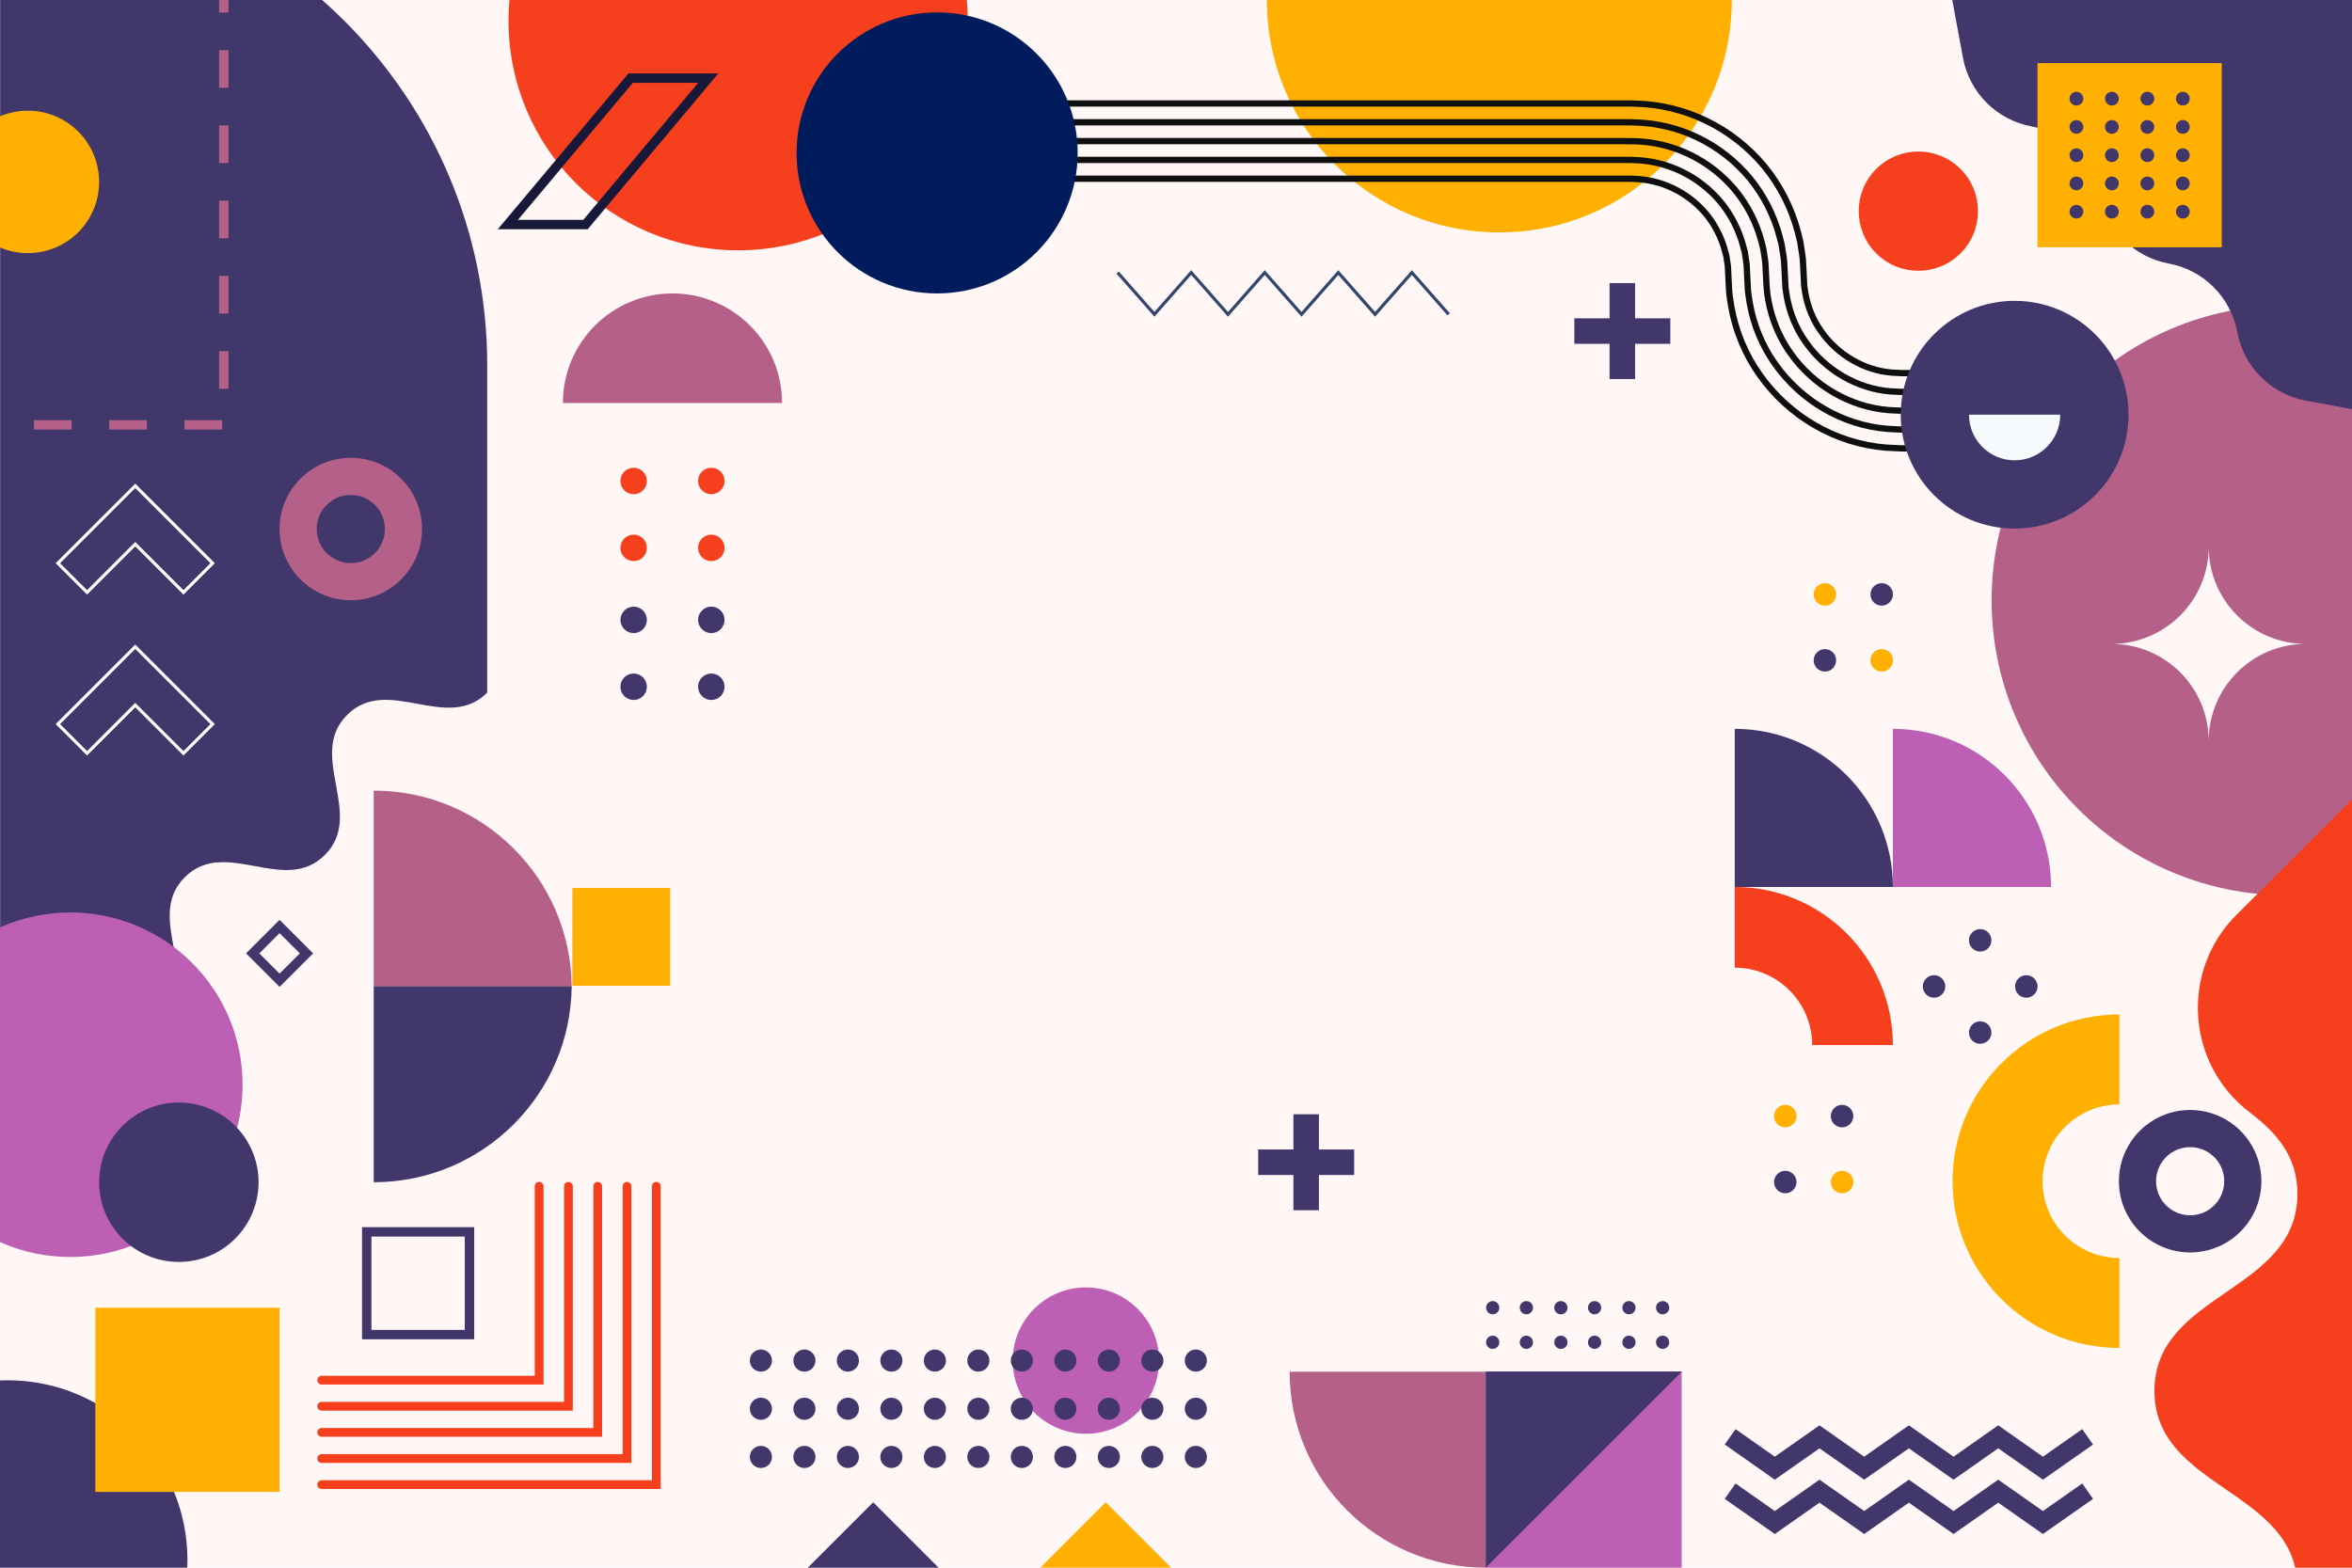 <?xml version="1.0" encoding="utf-8"?>
<!-- Generator: Adobe Illustrator 27.5.0, SVG Export Plug-In . SVG Version: 6.00 Build 0)  -->
<svg version="1.1" xmlns="http://www.w3.org/2000/svg" xmlns:xlink="http://www.w3.org/1999/xlink" x="0px" y="0px"
	 viewBox="0 0 750 500" style="enable-background:new 0 0 750 500;" xml:space="preserve">
<g id="BACKGROUND">
	<rect style="fill:#FFF6F6;" width="750" height="500"/>
</g>
<g id="OBJECTS">
	<g>
		<g>
			<defs>
				<rect id="SVGID_1_" width="750" height="500"/>
			</defs>
			<clipPath id="SVGID_00000169525205019251013510000003208838612253071012_">
				<use xlink:href="#SVGID_1_"  style="overflow:visible;"/>
			</clipPath>
			<g style="clip-path:url(#SVGID_00000169525205019251013510000003208838612253071012_);">
				<path style="fill:#BD5FB5;" d="M346.268,410.606L346.268,410.606c-12.89,0-23.339,10.449-23.339,23.339v0l0,0
					c0,12.89,10.449,23.339,23.339,23.339l0,0l0,0c12.89,0,23.339-10.449,23.339-23.339l0,0v0
					C369.606,421.055,359.157,410.606,346.268,410.606L346.268,410.606z"/>
				<path style="fill:#FFB001;" d="M552.228,0h-148.26c0,40.94,33.188,74.13,74.13,74.13S552.228,40.94,552.228,0z"/>
				<g>
					<path style="fill:none;stroke:#0F0F0F;stroke-width:2;stroke-miterlimit:10;" d="M214.48,32.995c0,0,49.941,0,124.852,0
						c37.456,0,81.154,0,127.973,0c11.705,0,23.605,0,35.651,0c3.011,0,6.032,0,9.061,0c1.515,0,3.031,0,4.55,0h2.279h1.141
						c0.397,0.003,0.945,0.034,1.411,0.053c7.759,0.167,15.577,2.027,22.653,5.459c7.083,3.42,13.428,8.377,18.49,14.451
						c5.025,6.104,8.736,13.336,10.752,21.043l0.73,2.897l0.468,2.948c0.135,0.985,0.326,1.968,0.398,2.958l0.161,2.976l0.218,4.337
						c-0.021,1.138,0.267,2.23,0.401,3.346c0.764,4.417,2.495,8.672,5.132,12.331c5.21,7.358,13.643,12.395,22.608,13.056
						l1.687,0.079l0.842,0.052l0.211,0.015h0.291h0.583h4.656c3.102,0,6.2,0,9.294,0c6.188,0,12.357,0,18.502,0
						c24.581,0,48.771,0,72.181,0c46.819,0,90.518,0,127.974,0c74.911,0,124.852,0,124.852,0"/>
					<path style="fill:none;stroke:#0F0F0F;stroke-width:2;stroke-miterlimit:10;" d="M214.48,38.995c0,0,49.941,0,124.852,0
						c37.456,0,81.154,0,127.973,0c11.705,0,23.605,0,35.651,0c3.011,0,6.032,0,9.061,0c1.515,0,3.031,0,4.55,0h2.279h1.141
						c0.389,0.003,0.853,0.034,1.276,0.051c6.923,0.15,13.874,1.808,20.175,4.862c6.307,3.045,11.965,7.462,16.479,12.874
						c4.477,5.442,7.778,11.884,9.572,18.743l0.656,2.578l0.411,2.628c0.119,0.878,0.297,1.751,0.358,2.634l0.14,2.654l0.227,4.502
						c-0.007,1.351,0.308,2.663,0.479,3.992c0.916,5.278,2.996,10.366,6.134,14.733c6.195,8.78,16.284,14.777,26.993,15.58
						l2.007,0.098c0.669,0.035,1.306,0.087,2.128,0.07h4.656c3.102,0,6.2,0,9.294,0c6.188,0,12.357,0,18.502,0
						c24.581,0,48.771,0,72.181,0c46.819,0,90.518,0,127.974,0c74.911,0,124.852,0,124.852,0"/>
					<path style="fill:none;stroke:#0F0F0F;stroke-width:2;stroke-miterlimit:10;" d="M214.48,44.995c0,0,49.941,0,124.852,0
						c37.456,0,81.154,0,127.973,0c11.705,0,23.605,0,35.651,0c6.022,0.023,12.084-0.05,18.172,0.05
						c6.086,0.133,12.171,1.587,17.698,4.265c5.531,2.67,10.501,6.547,14.468,11.298c3.93,4.781,6.82,10.431,8.393,16.443
						l0.581,2.259l0.354,2.307c0.103,0.771,0.268,1.534,0.319,2.311l0.118,2.332c0.184,3.108,0.187,6.236,0.794,9.306
						c1.068,6.14,3.496,12.061,7.135,17.137c7.181,10.202,18.927,17.159,31.377,18.102c1.554,0.06,3.103,0.201,4.657,0.191h4.656
						c3.102,0,6.2,0,9.294,0c6.188,0,12.357,0,18.502,0c24.581,0,48.771,0,72.181,0c46.819,0,90.518,0,127.974,0
						c74.911,0,124.852,0,124.852,0"/>
					<path style="fill:none;stroke:#0F0F0F;stroke-width:2;stroke-miterlimit:10;" d="M214.48,50.995c0,0,49.941,0,124.852,0
						c37.456,0,81.154,0,127.973,0c11.705,0,23.605,0,35.651,0c3.011,0,6.032,0,9.061,0c1.515,0,3.031,0,4.55,0h2.279h1.141
						c0.372,0.003,0.667,0.033,1.005,0.048c5.25,0.116,10.468,1.366,15.221,3.668c4.754,2.294,9.038,5.631,12.458,9.721
						c3.382,4.121,5.863,8.979,7.213,14.144l0.506,1.939l0.297,1.985c0.086,0.663,0.238,1.318,0.28,1.988l0.096,2.011l0.245,4.832
						c0.021,1.776,0.39,3.525,0.637,5.283c1.22,7.002,3.997,13.756,8.136,19.541c4.107,5.804,9.467,10.703,15.615,14.267
						c6.137,3.579,13.086,5.79,20.147,6.359l2.649,0.137c0.884,0.044,1.797,0.094,2.529,0.077h4.656c3.102,0,6.2,0,9.294,0
						c6.188,0,12.357,0,18.502,0c24.581,0,48.771,0,72.181,0c46.819,0,90.518,0,127.974,0c74.911,0,124.852,0,124.852,0"/>
					<path style="fill:none;stroke:#0F0F0F;stroke-width:2;stroke-miterlimit:10;" d="M214.48,56.995c0,0,49.941,0,124.852,0
						c37.456,0,81.154,0,127.973,0c11.705,0,23.605,0,35.651,0c3.011,0,6.032,0,9.061,0c1.515,0,3.031,0,4.55,0h2.279h1.141
						c0.363,0.003,0.575,0.033,0.87,0.047c4.414,0.099,8.765,1.146,12.744,3.07c3.979,1.919,7.574,4.716,10.447,8.144
						c2.834,3.46,4.904,7.526,6.033,11.845l0.432,1.62l0.24,1.664c0.071,0.556,0.21,1.103,0.241,1.664l0.075,1.689l0.253,4.998
						c0.036,1.989,0.43,3.956,0.716,5.929c1.372,7.863,4.497,15.45,9.136,21.943c4.607,6.515,10.618,12.01,17.521,16.01
						c6.889,4.016,14.703,6.498,22.625,7.141l2.971,0.156l1.484,0.065l0.371,0.015h0.291h0.583h4.656c3.102,0,6.2,0,9.294,0
						c6.188,0,12.357,0,18.502,0c24.581,0,48.771,0,72.181,0c46.819,0,90.518,0,127.974,0c74.911,0,124.852,0,124.852,0"/>
				</g>
				<g>
					<g>
						<g>
							<g>
								<g>
									<g>
										<g>
											<g>
												<g>
													<path style="fill:#41376B;" d="M246.168,433.945c0,1.949-1.581,3.53-3.53,3.53c-1.95,0-3.53-1.581-3.53-3.53
														c0-1.95,1.58-3.53,3.53-3.53C244.588,430.415,246.168,431.995,246.168,433.945z"/>
												</g>
											</g>
										</g>
									</g>
								</g>
								<g>
									<g>
										<g>
											<g>
												<g>
													<path style="fill:#41376B;" d="M260.037,433.945c0,1.949-1.58,3.53-3.53,3.53s-3.53-1.581-3.53-3.53
														c0-1.95,1.581-3.53,3.53-3.53S260.037,431.995,260.037,433.945z"/>
												</g>
											</g>
										</g>
									</g>
								</g>
								<g>
									<g>
										<g>
											<g>
												<g>
													<path style="fill:#41376B;" d="M273.905,433.945c0,1.949-1.581,3.53-3.53,3.53c-1.949,0-3.53-1.581-3.53-3.53
														c0-1.95,1.581-3.53,3.53-3.53C272.325,430.415,273.905,431.995,273.905,433.945z"/>
												</g>
											</g>
										</g>
									</g>
								</g>
								<g>
									<g>
										<g>
											<g>
												<g>
													<path style="fill:#41376B;" d="M287.774,433.945c0,1.949-1.581,3.53-3.53,3.53c-1.95,0-3.53-1.581-3.53-3.53
														c0-1.95,1.581-3.53,3.53-3.53C286.193,430.415,287.774,431.995,287.774,433.945z"/>
												</g>
											</g>
										</g>
									</g>
								</g>
								<g>
									<g>
										<g>
											<g>
												<g>
													<path style="fill:#41376B;" d="M301.642,433.945c0,1.949-1.58,3.53-3.53,3.53s-3.53-1.581-3.53-3.53
														c0-1.95,1.581-3.53,3.53-3.53S301.642,431.995,301.642,433.945z"/>
												</g>
											</g>
										</g>
									</g>
								</g>
								<g>
									<g>
										<g>
											<g>
												<g>
													<path style="fill:#41376B;" d="M315.511,433.945c0,1.949-1.581,3.53-3.53,3.53c-1.95,0-3.53-1.581-3.53-3.53
														c0-1.95,1.581-3.53,3.53-3.53C313.93,430.415,315.511,431.995,315.511,433.945z"/>
												</g>
											</g>
										</g>
									</g>
								</g>
								<g>
									<g>
										<g>
											<g>
												<g>
													<path style="fill:#41376B;" d="M329.379,433.945c0,1.949-1.58,3.53-3.53,3.53c-1.95,0-3.53-1.581-3.53-3.53
														c0-1.95,1.581-3.53,3.53-3.53C327.799,430.415,329.379,431.995,329.379,433.945z"/>
												</g>
											</g>
										</g>
									</g>
								</g>
								<g>
									<g>
										<g>
											<g>
												<g>
													<path style="fill:#41376B;" d="M343.248,433.945c0,1.949-1.581,3.53-3.53,3.53c-1.95,0-3.53-1.581-3.53-3.53
														c0-1.95,1.581-3.53,3.53-3.53C341.667,430.415,343.248,431.995,343.248,433.945z"/>
												</g>
											</g>
										</g>
									</g>
								</g>
								<g>
									<g>
										<g>
											<g>
												<g>
													<path style="fill:#41376B;" d="M357.116,433.945c0,1.949-1.581,3.53-3.53,3.53c-1.949,0-3.53-1.581-3.53-3.53
														c0-1.95,1.581-3.53,3.53-3.53C355.536,430.415,357.116,431.995,357.116,433.945z"/>
												</g>
											</g>
										</g>
									</g>
								</g>
								<g>
									<g>
										<g>
											<g>
												<g>
													<path style="fill:#41376B;" d="M370.985,433.945c0,1.949-1.581,3.53-3.53,3.53c-1.95,0-3.53-1.581-3.53-3.53
														c0-1.95,1.581-3.53,3.53-3.53C369.404,430.415,370.985,431.995,370.985,433.945z"/>
												</g>
											</g>
										</g>
									</g>
								</g>
								<g>
									<g>
										<g>
											<g>
												<g>
													<path style="fill:#41376B;" d="M384.853,433.945c0,1.949-1.581,3.53-3.53,3.53c-1.95,0-3.53-1.581-3.53-3.53
														c0-1.95,1.58-3.53,3.53-3.53C383.273,430.415,384.853,431.995,384.853,433.945z"/>
												</g>
											</g>
										</g>
									</g>
								</g>
							</g>
						</g>
						<g>
							<g>
								<g>
									<g>
										<g>
											<g>
												<g>
													<path style="fill:#41376B;" d="M246.168,449.31c0,1.95-1.581,3.53-3.53,3.53c-1.95,0-3.53-1.58-3.53-3.53
														c0-1.95,1.58-3.53,3.53-3.53C244.588,445.78,246.168,447.36,246.168,449.31z"/>
												</g>
											</g>
										</g>
									</g>
								</g>
								<g>
									<g>
										<g>
											<g>
												<g>
													<path style="fill:#41376B;" d="M260.037,449.31c0,1.95-1.58,3.53-3.53,3.53s-3.53-1.58-3.53-3.53
														c0-1.95,1.581-3.53,3.53-3.53S260.037,447.36,260.037,449.31z"/>
												</g>
											</g>
										</g>
									</g>
								</g>
								<g>
									<g>
										<g>
											<g>
												<g>
													<path style="fill:#41376B;" d="M273.905,449.31c0,1.95-1.581,3.53-3.53,3.53c-1.949,0-3.53-1.58-3.53-3.53
														c0-1.95,1.581-3.53,3.53-3.53C272.325,445.78,273.905,447.36,273.905,449.31z"/>
												</g>
											</g>
										</g>
									</g>
								</g>
								<g>
									<g>
										<g>
											<g>
												<g>
													<path style="fill:#41376B;" d="M287.774,449.31c0,1.95-1.581,3.53-3.53,3.53c-1.95,0-3.53-1.58-3.53-3.53
														c0-1.95,1.581-3.53,3.53-3.53C286.193,445.78,287.774,447.36,287.774,449.31z"/>
												</g>
											</g>
										</g>
									</g>
								</g>
								<g>
									<g>
										<g>
											<g>
												<g>
													<path style="fill:#41376B;" d="M301.642,449.31c0,1.95-1.58,3.53-3.53,3.53s-3.53-1.58-3.53-3.53
														c0-1.95,1.581-3.53,3.53-3.53S301.642,447.36,301.642,449.31z"/>
												</g>
											</g>
										</g>
									</g>
								</g>
								<g>
									<g>
										<g>
											<g>
												<g>
													<path style="fill:#41376B;" d="M315.511,449.31c0,1.95-1.581,3.53-3.53,3.53c-1.95,0-3.53-1.58-3.53-3.53
														c0-1.95,1.581-3.53,3.53-3.53C313.93,445.78,315.511,447.36,315.511,449.31z"/>
												</g>
											</g>
										</g>
									</g>
								</g>
								<g>
									<g>
										<g>
											<g>
												<g>
													<path style="fill:#41376B;" d="M329.379,449.31c0,1.95-1.58,3.53-3.53,3.53c-1.95,0-3.53-1.58-3.53-3.53
														c0-1.95,1.581-3.53,3.53-3.53C327.799,445.78,329.379,447.36,329.379,449.31z"/>
												</g>
											</g>
										</g>
									</g>
								</g>
								<g>
									<g>
										<g>
											<g>
												<g>
													<path style="fill:#41376B;" d="M343.248,449.31c0,1.95-1.581,3.53-3.53,3.53c-1.95,0-3.53-1.58-3.53-3.53
														c0-1.95,1.581-3.53,3.53-3.53C341.667,445.78,343.248,447.36,343.248,449.31z"/>
												</g>
											</g>
										</g>
									</g>
								</g>
								<g>
									<g>
										<g>
											<g>
												<g>
													<path style="fill:#41376B;" d="M357.116,449.31c0,1.95-1.581,3.53-3.53,3.53c-1.949,0-3.53-1.58-3.53-3.53
														c0-1.95,1.581-3.53,3.53-3.53C355.536,445.78,357.116,447.36,357.116,449.31z"/>
												</g>
											</g>
										</g>
									</g>
								</g>
								<g>
									<g>
										<g>
											<g>
												<g>
													<path style="fill:#41376B;" d="M370.985,449.31c0,1.95-1.581,3.53-3.53,3.53c-1.95,0-3.53-1.58-3.53-3.53
														c0-1.95,1.581-3.53,3.53-3.53C369.404,445.78,370.985,447.36,370.985,449.31z"/>
												</g>
											</g>
										</g>
									</g>
								</g>
								<g>
									<g>
										<g>
											<g>
												<g>
													<path style="fill:#41376B;" d="M384.853,449.31c0,1.95-1.581,3.53-3.53,3.53c-1.95,0-3.53-1.58-3.53-3.53
														c0-1.95,1.58-3.53,3.53-3.53C383.273,445.78,384.853,447.36,384.853,449.31z"/>
												</g>
											</g>
										</g>
									</g>
								</g>
							</g>
						</g>
						<g>
							<g>
								<g>
									<g>
										<g>
											<g>
												<g>
													<path style="fill:#41376B;" d="M246.168,464.675c0,1.949-1.581,3.53-3.53,3.53c-1.95,0-3.53-1.581-3.53-3.53
														c0-1.95,1.58-3.53,3.53-3.53C244.588,461.145,246.168,462.725,246.168,464.675z"/>
												</g>
											</g>
										</g>
									</g>
								</g>
								<g>
									<g>
										<g>
											<g>
												<g>
													<path style="fill:#41376B;" d="M260.037,464.675c0,1.949-1.58,3.53-3.53,3.53s-3.53-1.581-3.53-3.53
														c0-1.95,1.581-3.53,3.53-3.53S260.037,462.725,260.037,464.675z"/>
												</g>
											</g>
										</g>
									</g>
								</g>
								<g>
									<g>
										<g>
											<g>
												<g>
													<path style="fill:#41376B;" d="M273.905,464.675c0,1.949-1.581,3.53-3.53,3.53c-1.949,0-3.53-1.581-3.53-3.53
														c0-1.95,1.581-3.53,3.53-3.53C272.325,461.145,273.905,462.725,273.905,464.675z"/>
												</g>
											</g>
										</g>
									</g>
								</g>
								<g>
									<g>
										<g>
											<g>
												<g>
													<path style="fill:#41376B;" d="M287.774,464.675c0,1.949-1.581,3.53-3.53,3.53c-1.95,0-3.53-1.581-3.53-3.53
														c0-1.95,1.581-3.53,3.53-3.53C286.193,461.145,287.774,462.725,287.774,464.675z"/>
												</g>
											</g>
										</g>
									</g>
								</g>
								<g>
									<g>
										<g>
											<g>
												<g>
													<path style="fill:#41376B;" d="M301.642,464.675c0,1.949-1.58,3.53-3.53,3.53s-3.53-1.581-3.53-3.53
														c0-1.95,1.581-3.53,3.53-3.53S301.642,462.725,301.642,464.675z"/>
												</g>
											</g>
										</g>
									</g>
								</g>
								<g>
									<g>
										<g>
											<g>
												<g>
													<path style="fill:#41376B;" d="M315.511,464.675c0,1.949-1.581,3.53-3.53,3.53c-1.95,0-3.53-1.581-3.53-3.53
														c0-1.95,1.581-3.53,3.53-3.53C313.93,461.145,315.511,462.725,315.511,464.675z"/>
												</g>
											</g>
										</g>
									</g>
								</g>
								<g>
									<g>
										<g>
											<g>
												<g>
													<path style="fill:#41376B;" d="M329.379,464.675c0,1.949-1.58,3.53-3.53,3.53c-1.95,0-3.53-1.581-3.53-3.53
														c0-1.95,1.581-3.53,3.53-3.53C327.799,461.145,329.379,462.725,329.379,464.675z"/>
												</g>
											</g>
										</g>
									</g>
								</g>
								<g>
									<g>
										<g>
											<g>
												<g>
													<path style="fill:#41376B;" d="M343.248,464.675c0,1.949-1.581,3.53-3.53,3.53c-1.95,0-3.53-1.581-3.53-3.53
														c0-1.95,1.581-3.53,3.53-3.53C341.667,461.145,343.248,462.725,343.248,464.675z"/>
												</g>
											</g>
										</g>
									</g>
								</g>
								<g>
									<g>
										<g>
											<g>
												<g>
													<path style="fill:#41376B;" d="M357.116,464.675c0,1.949-1.581,3.53-3.53,3.53c-1.949,0-3.53-1.581-3.53-3.53
														c0-1.95,1.581-3.53,3.53-3.53C355.536,461.145,357.116,462.725,357.116,464.675z"/>
												</g>
											</g>
										</g>
									</g>
								</g>
								<g>
									<g>
										<g>
											<g>
												<g>
													<path style="fill:#41376B;" d="M370.985,464.675c0,1.949-1.581,3.53-3.53,3.53c-1.95,0-3.53-1.581-3.53-3.53
														c0-1.95,1.581-3.53,3.53-3.53C369.404,461.145,370.985,462.725,370.985,464.675z"/>
												</g>
											</g>
										</g>
									</g>
								</g>
								<g>
									<g>
										<g>
											<g>
												<g>
													<path style="fill:#41376B;" d="M384.853,464.675c0,1.949-1.581,3.53-3.53,3.53c-1.95,0-3.53-1.581-3.53-3.53
														c0-1.95,1.58-3.53,3.53-3.53C383.273,461.145,384.853,462.725,384.853,464.675z"/>
												</g>
											</g>
										</g>
									</g>
								</g>
							</g>
						</g>
					</g>
				</g>
				
					<ellipse transform="matrix(0.707 -0.707 0.707 0.707 131.611 452.308)" style="fill:#F53F1D;" cx="611.79" cy="67.286" rx="19.018" ry="19.018"/>
				<g>
					<g>
						<g>
							<path style="fill:#F53F1D;" d="M102.576,474.904h108.103v-96.548c0-0.772-0.625-1.397-1.396-1.397s-1.396,0.625-1.396,1.397
								v93.755h-105.31c-0.771,0-1.396,0.625-1.396,1.397C101.179,474.279,101.804,474.904,102.576,474.904z"/>
						</g>
						<g>
							<path style="fill:#F53F1D;" d="M102.576,466.575h98.762v-88.219c0-0.772-0.625-1.397-1.397-1.397
								c-0.771,0-1.396,0.625-1.396,1.397v85.426h-95.969c-0.771,0-1.396,0.625-1.396,1.397
								C101.179,465.95,101.804,466.575,102.576,466.575z"/>
						</g>
						<g>
							<path style="fill:#F53F1D;" d="M102.576,458.246h89.421v-79.89c0-0.772-0.625-1.397-1.396-1.397s-1.396,0.625-1.396,1.397
								v77.097h-86.628c-0.771,0-1.396,0.625-1.396,1.397C101.179,457.621,101.804,458.246,102.576,458.246z"/>
						</g>
						<g>
							<path style="fill:#F53F1D;" d="M102.576,449.916h80.08v-71.56c0-0.772-0.625-1.397-1.396-1.397
								c-0.771,0-1.396,0.625-1.396,1.397v68.767h-77.287c-0.771,0-1.396,0.625-1.396,1.397
								C101.179,449.291,101.804,449.916,102.576,449.916z"/>
						</g>
						<g>
							<path style="fill:#F53F1D;" d="M102.576,441.587h70.739v-63.23c0-0.772-0.625-1.397-1.396-1.397
								c-0.771,0-1.396,0.625-1.396,1.397v60.438h-67.946c-0.771,0-1.396,0.625-1.396,1.396
								C101.179,440.962,101.804,441.587,102.576,441.587z"/>
						</g>
					</g>
				</g>
				<rect x="182.531" y="283.223" style="fill:#FFB001;" width="31.165" height="31.175"/>
				<path style="fill:#B56089;" d="M182.293,314.646c-0.167-17.177-7.197-32.716-18.481-44
					c-11.416-11.416-27.184-18.481-44.599-18.49v0.035h-0.035v62.455H182.293z"/>
				<path style="fill:#41376B;" d="M182.293,314.572c-0.167,17.177-7.197,32.716-18.481,44
					c-11.416,11.416-27.184,18.481-44.599,18.49v-0.035h-0.035v-62.455H182.293z"/>
				<circle style="fill:#F53F1D;" cx="235.37" cy="6.617" r="73.216"/>
				<circle style="fill:#B56089;" cx="729.151" cy="191.464" r="94.065"/>
				<circle style="fill:#001C5C;" cx="298.823" cy="48.772" r="44.818"/>
				<g>
					<g>
						<g>
							<g>
								<polygon style="fill:#41376B;" points="565.947,471.928 549.976,460.718 553.423,455.808 565.947,464.598 580.195,454.598 
									594.445,464.598 608.691,454.598 622.942,464.598 637.187,454.598 651.444,464.599 663.977,455.807 667.422,460.719 
									651.444,471.927 637.189,461.928 622.942,471.928 608.691,461.928 594.445,471.928 580.195,461.928 								"/>
							</g>
						</g>
						<g>
							<g>
								<polygon style="fill:#41376B;" points="565.947,489.26 549.976,478.05 553.423,473.14 565.947,481.93 580.195,471.93 
									594.445,481.93 608.691,471.93 622.942,481.93 637.187,471.93 651.444,481.931 663.977,473.139 667.422,478.051 
									651.444,489.259 637.189,479.26 622.942,489.26 608.691,479.26 594.445,489.26 580.195,479.26 								"/>
							</g>
						</g>
					</g>
				</g>
				<path style="fill:#41376B;" d="M752.667,130.995V0H622.534l3.416,18.451c2.055,11.111,10.755,19.803,21.858,21.867h0.009
					c5.56,1.023,10.506,3.719,14.332,7.535c3.816,3.825,6.512,8.772,7.535,14.332c1.023,5.56,3.719,10.506,7.535,14.323
					c3.825,3.825,8.772,6.512,14.332,7.544c5.56,1.023,10.506,3.71,14.323,7.535c3.817,3.816,6.503,8.771,7.535,14.323
					c2.064,11.111,10.755,19.812,21.867,21.867L752.667,130.995z"/>
				<path style="fill:#41376B;" d="M0.045-38.779v415.008c12.94-12.948-5.843-31.723,7.105-44.672
					c10.765-10.765,25.581,0.432,37.708-2.971c2.449-0.681,4.781-1.959,6.955-4.133c12.948-12.94-5.835-31.723,7.105-44.663
					c12.948-12.948,31.723,5.835,44.671-7.105c12.94-12.948-5.835-31.731,7.105-44.671c12.948-12.948,31.732,5.835,44.672-7.113
					V116.541C155.367,30.759,85.828-38.779,0.045-38.779z"/>
				<path style="fill:#F53F1D;" d="M771.302,233.645v398.442c-22.208-22.222,10.028-54.444-12.194-76.666
					c-18.475-18.476-43.902,0.741-64.714-5.1c12.906-14.501,38.205-20.47,38.205-43.874c0-31.424-45.583-31.41-45.598-62.834
					c0.014-31.41,45.598-31.424,45.598-62.834c0-12.194-6.866-19.658-15.271-26.054c-20.156-15.356-22.122-44.971-4.216-62.891
					L771.302,233.645z"/>
				<path style="fill:#41376B;" d="M698.389,354.023c-12.544,0-22.714,10.169-22.714,22.714s10.169,22.714,22.714,22.714
					c12.544,0,22.714-10.169,22.714-22.714S710.933,354.023,698.389,354.023z M698.389,387.607c-6.003,0-10.87-4.867-10.87-10.87
					c0-6.003,4.867-10.87,10.87-10.87c6.003,0,10.87,4.867,10.87,10.87C709.259,382.74,704.392,387.607,698.389,387.607z"/>
				<path style="fill:#FFB001;" d="M675.815,352.249c-13.524,0-24.488,10.964-24.488,24.488c0,13.524,10.964,24.488,24.488,24.488
					v28.695c-29.372,0-53.183-23.811-53.183-53.183c0-29.372,23.811-53.183,53.183-53.183V352.249z"/>
				<path style="fill:#FFF6F6;" d="M735.287,205.368c-17.114,0-30.983,13.878-30.983,30.992c0-17.114-13.878-30.992-30.992-30.992
					c17.114,0,30.992-13.87,30.992-30.984C704.304,191.498,718.173,205.368,735.287,205.368z"/>
				<polygon style="fill:#32456B;" points="438.486,101.007 426.759,87.687 415.03,101.006 403.301,87.687 391.574,101.007 
					379.846,87.687 368.118,101.007 356.016,87.261 356.767,86.6 368.118,99.493 379.846,86.174 391.574,99.493 403.301,86.174 
					415.03,99.493 426.759,86.174 438.486,99.493 450.214,86.174 462.318,99.919 461.566,100.58 450.214,87.687 				"/>
				<path style="fill:#BD5FB5;" d="M22.412,291.026L22.412,291.026c-30.343,0-54.94,24.597-54.94,54.94v0l0,0
					c0,30.342,24.597,54.94,54.94,54.94h0l0,0c30.342,0,54.94-24.597,54.94-54.94l0,0v0
					C77.352,315.624,52.755,291.026,22.412,291.026L22.412,291.026z"/>
				<path style="fill:#41376B;" d="M2.417,440.226L2.417,440.226c-31.678,0-57.357,25.68-57.357,57.357v0l0,0
					c0,31.677,25.68,57.357,57.357,57.357h0l0,0c31.677,0,57.357-25.68,57.357-57.357l0,0v0
					C59.774,465.905,34.095,440.226,2.417,440.226L2.417,440.226z"/>
				<path style="fill:#41376B;" d="M57.027,351.639L57.027,351.639c-14.04,0-25.422,11.382-25.422,25.422v0l0,0
					c0,14.04,11.382,25.422,25.422,25.422l0,0l0,0c14.04,0,25.422-11.382,25.422-25.422l0,0v0
					C82.45,363.021,71.068,351.639,57.027,351.639L57.027,351.639z"/>
				<g>
					<g>
						<g>
							<g>
								<g>
									<path style="fill:#41376B;" d="M528.068,417.077c0,1.166,0.945,2.111,2.111,2.111c1.166,0,2.111-0.945,2.111-2.111
										c0-1.166-0.945-2.111-2.111-2.111C529.013,414.966,528.068,415.911,528.068,417.077z"/>
								</g>
								<g>
									<path style="fill:#41376B;" d="M528.068,428.108c0,1.166,0.945,2.111,2.111,2.111c1.166,0,2.111-0.945,2.111-2.111
										c0-1.166-0.945-2.111-2.111-2.111C529.013,425.996,528.068,426.942,528.068,428.108z"/>
								</g>
								<g>
									<path style="fill:#41376B;" d="M517.325,417.077c0,1.166,0.945,2.111,2.111,2.111c1.166,0,2.111-0.945,2.111-2.111
										c0-1.166-0.945-2.111-2.111-2.111C518.271,414.966,517.325,415.911,517.325,417.077z"/>
								</g>
								<g>
									<path style="fill:#41376B;" d="M517.325,428.108c0,1.166,0.945,2.111,2.111,2.111c1.166,0,2.111-0.945,2.111-2.111
										c0-1.166-0.945-2.111-2.111-2.111C518.271,425.996,517.325,426.942,517.325,428.108z"/>
								</g>
							</g>
						</g>
						<g>
							<g>
								<g>
									<path style="fill:#41376B;" d="M484.618,417.077c0,1.166,0.945,2.111,2.111,2.111c1.166,0,2.111-0.945,2.111-2.111
										c0-1.166-0.945-2.111-2.111-2.111C485.563,414.966,484.618,415.911,484.618,417.077z"/>
								</g>
								<g>
									<path style="fill:#41376B;" d="M484.618,428.108c0,1.166,0.945,2.111,2.111,2.111c1.166,0,2.111-0.945,2.111-2.111
										c0-1.166-0.945-2.111-2.111-2.111C485.563,425.996,484.618,426.942,484.618,428.108z"/>
								</g>
								<g>
									<path style="fill:#41376B;" d="M473.876,417.077c0,1.166,0.945,2.111,2.111,2.111c1.166,0,2.111-0.945,2.111-2.111
										c0-1.166-0.945-2.111-2.111-2.111C474.821,414.966,473.876,415.911,473.876,417.077z"/>
								</g>
								<g>
									<path style="fill:#41376B;" d="M473.876,428.108c0,1.166,0.945,2.111,2.111,2.111c1.166,0,2.111-0.945,2.111-2.111
										c0-1.166-0.945-2.111-2.111-2.111C474.821,425.996,473.876,426.942,473.876,428.108z"/>
								</g>
							</g>
							<g>
								<g>
									<path style="fill:#41376B;" d="M506.364,417.077c0,1.166,0.945,2.111,2.111,2.111c1.166,0,2.111-0.945,2.111-2.111
										c0-1.166-0.945-2.111-2.111-2.111C507.309,414.966,506.364,415.911,506.364,417.077z"/>
								</g>
								<g>
									<path style="fill:#41376B;" d="M506.364,428.108c0,1.166,0.945,2.111,2.111,2.111c1.166,0,2.111-0.945,2.111-2.111
										c0-1.166-0.945-2.111-2.111-2.111C507.309,425.996,506.364,426.942,506.364,428.108z"/>
								</g>
								<g>
									<path style="fill:#41376B;" d="M495.621,417.077c0,1.166,0.945,2.111,2.111,2.111c1.166,0,2.111-0.945,2.111-2.111
										c0-1.166-0.945-2.111-2.111-2.111C496.566,414.966,495.621,415.911,495.621,417.077z"/>
								</g>
								<g>
									<path style="fill:#41376B;" d="M495.621,428.108c0,1.166,0.945,2.111,2.111,2.111c1.166,0,2.111-0.945,2.111-2.111
										c0-1.166-0.945-2.111-2.111-2.111C496.566,425.996,495.621,426.942,495.621,428.108z"/>
								</g>
							</g>
						</g>
					</g>
				</g>
				
					<rect x="473.743" y="437.496" transform="matrix(-1.836970e-16 1 -1 -1.836970e-16 973.739 -36.247)" style="fill:#BD5FB5;" width="62.501" height="62.501"/>
				<path style="fill:#B56089;" d="M411.239,437.496L411.239,437.496l62.501,0v62.501l0,0
					C439.222,499.996,411.239,472.014,411.239,437.496z"/>
				<polygon style="fill:#41376B;" points="536.351,437.447 473.778,500 473.778,437.447 				"/>
				<path style="fill:#41376B;" d="M642.416,95.952L642.416,95.952c-20.057,0-36.316,16.259-36.316,36.316v0l0,0
					c0,20.057,16.259,36.316,36.316,36.316h0l0,0c20.057,0,36.316-16.259,36.316-36.316l0,0v0
					C678.732,112.212,662.473,95.952,642.416,95.952L642.416,95.952z"/>
				<path style="fill:#F7FAFC;" d="M627.872,132.269L627.872,132.269L627.872,132.269c0,8.033,6.512,14.544,14.544,14.544h0l0,0
					c8.033,0,14.544-6.512,14.544-14.544l0,0v0H627.872z"/>
				<g>
					<g>
						<g>
							<g>
								<circle style="fill:#F53F1D;" cx="202.06" cy="153.407" r="4.22"/>
								<circle style="fill:#F53F1D;" cx="226.821" cy="153.407" r="4.22"/>
							</g>
							<g>
								<circle style="fill:#F53F1D;" cx="202.06" cy="174.738" r="4.22"/>
								<circle style="fill:#F53F1D;" cx="226.821" cy="174.738" r="4.22"/>
							</g>
						</g>
					</g>
					<g>
						<g>
							<g>
								<g>
									<path style="fill:#41376B;" d="M206.279,197.702c0,2.33-1.889,4.22-4.22,4.22c-2.33,0-4.219-1.889-4.219-4.22
										c0-2.33,1.889-4.219,4.219-4.219C204.39,193.483,206.279,195.372,206.279,197.702z"/>
								</g>
								<g>
									<path style="fill:#41376B;" d="M231.041,197.702c0,2.33-1.889,4.22-4.219,4.22s-4.219-1.889-4.219-4.22
										c0-2.33,1.889-4.219,4.219-4.219S231.041,195.372,231.041,197.702z"/>
								</g>
							</g>
							<g>
								<g>
									<path style="fill:#41376B;" d="M206.279,219.033c0,2.33-1.889,4.219-4.22,4.219c-2.33,0-4.219-1.889-4.219-4.219
										c0-2.33,1.889-4.219,4.219-4.219C204.39,214.813,206.279,216.702,206.279,219.033z"/>
								</g>
								<g>
									<path style="fill:#41376B;" d="M231.041,219.033c0,2.33-1.889,4.219-4.219,4.219s-4.219-1.889-4.219-4.219
										c0-2.33,1.889-4.219,4.219-4.219S231.041,216.702,231.041,219.033z"/>
								</g>
							</g>
						</g>
					</g>
				</g>
				<path style="fill:#B56089;" d="M179.491,128.539c0-19.302,15.647-34.949,34.949-34.949c19.302,0,34.949,15.647,34.949,34.949
					H179.491z"/>
				<g>
					<g>
						<g>
							<g>
								<path style="fill:#41376B;" d="M628.903,297.377c1.399-1.399,3.668-1.399,5.067,0c1.399,1.399,1.399,3.668,0,5.067
									c-1.399,1.399-3.668,1.399-5.067,0C627.503,301.045,627.503,298.776,628.903,297.377z"/>
							</g>
							<g>
								<path style="fill:#41376B;" d="M628.903,326.796c1.399-1.399,3.668-1.399,5.067,0c1.399,1.399,1.399,3.668,0,5.067
									c-1.399,1.399-3.668,1.399-5.067,0C627.503,330.464,627.503,328.196,628.903,326.796z"/>
							</g>
							<g>
								<path style="fill:#41376B;" d="M614.193,317.154c-1.399-1.399-1.399-3.668,0-5.067c1.399-1.399,3.668-1.399,5.067,0
									c1.399,1.399,1.399,3.668,0,5.067C617.861,318.553,615.592,318.553,614.193,317.154z"/>
							</g>
							<g>
								<path style="fill:#41376B;" d="M643.612,317.154c-1.399-1.399-1.399-3.668,0-5.067c1.399-1.399,3.668-1.399,5.067,0
									c1.399,1.399,1.399,3.668,0,5.067C647.28,318.553,645.011,318.553,643.612,317.154z"/>
							</g>
						</g>
					</g>
					<g>
						<g>
							<g>
								<path style="fill:#41376B;" d="M569.282,373.417c1.979,0,3.583,1.604,3.583,3.583s-1.604,3.583-3.583,3.583
									c-1.979,0-3.583-1.604-3.583-3.583S567.303,373.417,569.282,373.417z"/>
								<path style="fill:#FFB001;" d="M569.282,352.391c1.979,0,3.583,1.604,3.583,3.583c0,1.979-1.604,3.583-3.583,3.583
									c-1.979,0-3.583-1.604-3.583-3.583C565.699,353.995,567.303,352.391,569.282,352.391z"/>
							</g>
							<g>
								<path style="fill:#FFB001;" d="M587.394,373.417c1.979,0,3.583,1.604,3.583,3.583s-1.604,3.583-3.583,3.583
									c-1.979,0-3.583-1.604-3.583-3.583S585.416,373.417,587.394,373.417z"/>
								<path style="fill:#41376B;" d="M587.394,352.391c1.979,0,3.583,1.604,3.583,3.583c0,1.979-1.604,3.583-3.583,3.583
									c-1.979,0-3.583-1.604-3.583-3.583C583.812,353.995,585.416,352.391,587.394,352.391z"/>
							</g>
						</g>
					</g>
					<g>
						<g>
							<g>
								<path style="fill:#41376B;" d="M581.921,207.026c1.979,0,3.583,1.604,3.583,3.583s-1.604,3.583-3.583,3.583
									s-3.583-1.604-3.583-3.583S579.942,207.026,581.921,207.026z"/>
								<path style="fill:#FFB001;" d="M581.921,186c1.979,0,3.583,1.604,3.583,3.583s-1.604,3.583-3.583,3.583
									s-3.583-1.604-3.583-3.583S579.942,186,581.921,186z"/>
							</g>
							<g>
								<path style="fill:#FFB001;" d="M600.034,207.026c1.979,0,3.583,1.604,3.583,3.583s-1.604,3.583-3.583,3.583
									c-1.979,0-3.583-1.604-3.583-3.583S598.055,207.026,600.034,207.026z"/>
								<path style="fill:#41376B;" d="M600.034,186c1.979,0,3.583,1.604,3.583,3.583s-1.604,3.583-3.583,3.583
									c-1.979,0-3.583-1.604-3.583-3.583S598.055,186,600.034,186z"/>
							</g>
						</g>
					</g>
					<path style="fill:#41376B;" d="M603.601,282.894L603.601,282.894h-50.433v-50.433l0,0
						C581.021,232.461,603.601,255.041,603.601,282.894z"/>
					<path style="fill:#BD5FB5;" d="M654.034,282.894L654.034,282.894h-50.433v-50.433l0,0
						C631.454,232.461,654.034,255.041,654.034,282.894z"/>
					<path style="fill:#F53F1D;" d="M553.168,282.894L553.168,282.894v25.735l0,0c13.64,0,24.698,11.058,24.698,24.698h25.735
						C603.601,305.474,581.021,282.894,553.168,282.894z"/>
				</g>
				<rect x="649.715" y="20.123" style="fill:#FFB001;" width="58.746" height="58.746"/>
				<g>
					<g>
						<g>
							<path style="fill:#41376B;" d="M662.119,42.677c0.578,0,1.143-0.234,1.551-0.643c0.409-0.409,0.643-0.973,0.643-1.551
								c0-0.578-0.234-1.143-0.643-1.551c-0.409-0.409-0.974-0.643-1.551-0.643c-0.578,0-1.143,0.234-1.551,0.643
								c-0.408,0.409-0.643,0.974-0.643,1.551c0,0.578,0.234,1.143,0.643,1.551C660.976,42.443,661.541,42.677,662.119,42.677"/>
						</g>
						<g>
							<path style="fill:#41376B;" d="M684.74,42.677h0.011c1.212,0,2.194-0.982,2.194-2.194c0-1.212-0.982-2.194-2.194-2.194
								h-0.011c-1.212,0-2.194,0.982-2.194,2.194C682.545,41.695,683.528,42.677,684.74,42.677z"/>
						</g>
						<g>
							<path style="fill:#41376B;" d="M673.426,42.677h0.011c1.212,0,2.194-0.982,2.194-2.194c0-1.212-0.982-2.194-2.194-2.194
								h-0.011c-1.212,0-2.194,0.982-2.194,2.194C671.232,41.695,672.215,42.677,673.426,42.677z"/>
						</g>
						<g>
							<path style="fill:#41376B;" d="M696.058,42.677c0.578,0,1.143-0.234,1.552-0.643c0.409-0.409,0.643-0.973,0.643-1.551
								c0-0.578-0.234-1.143-0.643-1.551c-0.409-0.409-0.974-0.643-1.552-0.643s-1.143,0.234-1.552,0.643
								c-0.409,0.409-0.643,0.974-0.643,1.551c0,0.578,0.234,1.143,0.643,1.551C694.915,42.443,695.48,42.677,696.058,42.677"/>
						</g>
						<g>
							<path style="fill:#41376B;" d="M662.119,33.665c0.578,0,1.143-0.234,1.551-0.643c0.409-0.409,0.643-0.974,0.643-1.551
								c0-0.578-0.234-1.143-0.643-1.552c-0.409-0.409-0.974-0.642-1.551-0.642c-0.578,0-1.143,0.234-1.551,0.642
								c-0.408,0.409-0.643,0.974-0.643,1.552c0,0.577,0.234,1.143,0.643,1.551C660.976,33.431,661.541,33.665,662.119,33.665"/>
						</g>
						<g>
							<path style="fill:#41376B;" d="M684.74,33.665h0.011c1.212,0,2.194-0.983,2.194-2.194c0-1.212-0.982-2.194-2.194-2.194
								h-0.011c-1.212,0-2.194,0.982-2.194,2.194C682.545,32.683,683.528,33.665,684.74,33.665z"/>
						</g>
						<g>
							<path style="fill:#41376B;" d="M673.426,33.665h0.011c1.212,0,2.194-0.983,2.194-2.194c0-1.212-0.982-2.194-2.194-2.194
								h-0.011c-1.212,0-2.194,0.982-2.194,2.194C671.232,32.683,672.215,33.665,673.426,33.665z"/>
						</g>
						<g>
							<path style="fill:#41376B;" d="M696.058,33.665c0.578,0,1.143-0.234,1.552-0.643c0.409-0.409,0.643-0.974,0.643-1.551
								c0-0.578-0.234-1.143-0.643-1.552c-0.409-0.409-0.974-0.642-1.552-0.642s-1.143,0.234-1.552,0.642
								c-0.409,0.409-0.643,0.974-0.643,1.552c0,0.577,0.234,1.143,0.643,1.551C694.915,33.431,695.48,33.665,696.058,33.665"/>
						</g>
						<g>
							<path style="fill:#41376B;" d="M662.119,51.69c0.578,0,1.143-0.234,1.551-0.643c0.409-0.409,0.643-0.974,0.643-1.551
								c0-0.578-0.234-1.143-0.643-1.551c-0.409-0.409-0.974-0.643-1.551-0.643c-0.578,0-1.143,0.234-1.551,0.643
								c-0.408,0.409-0.643,0.974-0.643,1.551c0,0.578,0.234,1.143,0.643,1.551C660.976,51.456,661.541,51.69,662.119,51.69"/>
						</g>
						<g>
							<path style="fill:#41376B;" d="M684.74,51.69h0.011c1.212,0,2.194-0.982,2.194-2.194c0-1.212-0.982-2.194-2.194-2.194h-0.011
								c-1.212,0-2.194,0.982-2.194,2.194C682.545,50.707,683.528,51.69,684.74,51.69z"/>
						</g>
						<g>
							<path style="fill:#41376B;" d="M673.426,51.69h0.011c1.212,0,2.194-0.982,2.194-2.194c0-1.212-0.982-2.194-2.194-2.194
								h-0.011c-1.212,0-2.194,0.982-2.194,2.194C671.232,50.707,672.215,51.69,673.426,51.69z"/>
						</g>
						<g>
							<path style="fill:#41376B;" d="M696.058,51.69c0.578,0,1.143-0.234,1.552-0.643c0.409-0.409,0.643-0.974,0.643-1.551
								c0-0.578-0.234-1.143-0.643-1.551c-0.409-0.409-0.974-0.643-1.552-0.643s-1.143,0.234-1.552,0.643
								c-0.409,0.409-0.643,0.974-0.643,1.551c0,0.578,0.234,1.143,0.643,1.551C694.915,51.456,695.48,51.69,696.058,51.69"/>
						</g>
						<g>
							<path style="fill:#41376B;" d="M662.119,60.702c0.578,0,1.143-0.234,1.551-0.643c0.409-0.409,0.643-0.974,0.643-1.551
								c0-0.578-0.234-1.143-0.643-1.552c-0.409-0.409-0.974-0.642-1.551-0.642c-0.578,0-1.143,0.234-1.551,0.642
								c-0.408,0.409-0.643,0.974-0.643,1.552c0,0.578,0.234,1.143,0.643,1.551C660.976,60.468,661.541,60.702,662.119,60.702"/>
						</g>
						<g>
							<path style="fill:#41376B;" d="M684.74,60.702h0.011c1.212,0,2.194-0.982,2.194-2.194c0-1.212-0.982-2.194-2.194-2.194
								h-0.011c-1.212,0-2.194,0.982-2.194,2.194C682.545,59.72,683.528,60.702,684.74,60.702z"/>
						</g>
						<g>
							<path style="fill:#41376B;" d="M673.426,60.702h0.011c1.212,0,2.194-0.982,2.194-2.194c0-1.212-0.982-2.194-2.194-2.194
								h-0.011c-1.212,0-2.194,0.982-2.194,2.194C671.232,59.72,672.215,60.702,673.426,60.702z"/>
						</g>
						<g>
							<path style="fill:#41376B;" d="M696.058,60.702c0.578,0,1.143-0.234,1.552-0.643c0.409-0.409,0.643-0.974,0.643-1.551
								c0-0.578-0.234-1.143-0.643-1.552c-0.409-0.409-0.974-0.642-1.552-0.642s-1.143,0.234-1.552,0.642
								c-0.409,0.409-0.643,0.974-0.643,1.552c0,0.578,0.234,1.143,0.643,1.551C694.915,60.468,695.48,60.702,696.058,60.702"/>
						</g>
						<g>
							<path style="fill:#41376B;" d="M662.119,69.715c0.578,0,1.143-0.234,1.551-0.643c0.409-0.408,0.643-0.974,0.643-1.551
								c0-0.578-0.234-1.143-0.643-1.551c-0.409-0.409-0.974-0.643-1.551-0.643c-0.578,0-1.143,0.234-1.551,0.643
								c-0.408,0.408-0.643,0.974-0.643,1.551c0,0.578,0.234,1.143,0.643,1.551C660.976,69.481,661.541,69.715,662.119,69.715"/>
						</g>
						<g>
							<path style="fill:#41376B;" d="M684.74,69.715h0.011c1.212,0,2.194-0.982,2.194-2.194s-0.982-2.194-2.194-2.194h-0.011
								c-1.212,0-2.194,0.982-2.194,2.194S683.528,69.715,684.74,69.715z"/>
						</g>
						<g>
							<path style="fill:#41376B;" d="M673.426,69.715h0.011c1.212,0,2.194-0.982,2.194-2.194s-0.982-2.194-2.194-2.194h-0.011
								c-1.212,0-2.194,0.982-2.194,2.194S672.215,69.715,673.426,69.715z"/>
						</g>
						<g>
							<path style="fill:#41376B;" d="M696.058,69.715c0.578,0,1.143-0.234,1.552-0.643c0.409-0.408,0.643-0.974,0.643-1.551
								c0-0.578-0.234-1.143-0.643-1.551c-0.409-0.409-0.974-0.643-1.552-0.643s-1.143,0.234-1.552,0.643
								c-0.409,0.408-0.643,0.974-0.643,1.551c0,0.578,0.234,1.143,0.643,1.551C694.915,69.481,695.48,69.715,696.058,69.715"/>
						</g>
					</g>
				</g>
				<rect x="30.401" y="417.091" style="fill:#FFB001;" width="58.746" height="58.746"/>
				<g>
					<g>
						<g>
							<g>
								<path style="fill:#B56089;" d="M72.865-20.961v0.978h-3v-0.978H72.865z M72.865-7.984v12h-3v-12H72.865z M72.865,16.016v12
									h-3v-12H72.865z M72.865,40.016v12h-3v-12H72.865z M72.865,64.016v12h-3v-12H72.865z M72.865,88.016v12h-3v-12H72.865z
									 M72.865,112.016v12h-3v-12H72.865z M70.848,133.999v3h-12v-3H70.848z M46.848,133.999v3h-12v-3H46.848z M22.848,133.999v3
									h-12v-3H22.848z M-1.152,133.999v3h-12v-3H-1.152z M-25.152,133.999v3h-8.222v-6.778h3v3.778H-25.152z M-30.374-13.78v12h-3
									v-12H-30.374z M-30.374,10.22v12h-3v-12H-30.374z M-30.374,34.22v12h-3v-12H-30.374z M-30.374,58.22v12h-3v-12H-30.374z
									 M-30.374,82.22v12h-3v-12H-30.374z M-30.374,106.22v12h-3v-12H-30.374z"/>
							</g>
						</g>
					</g>
				</g>
				<path style="fill:#B56089;" d="M111.861,146.011c-12.545,0-22.714,10.169-22.714,22.714s10.169,22.714,22.714,22.714
					c12.544,0,22.714-10.169,22.714-22.714S124.406,146.011,111.861,146.011z M111.861,179.595c-6.003,0-10.87-4.867-10.87-10.87
					s4.867-10.87,10.87-10.87c6.003,0,10.87,4.867,10.87,10.87S117.864,179.595,111.861,179.595z"/>
				<path style="fill:#FFB001;" d="M8.891,35.305c-12.545,0-22.714,10.169-22.714,22.714S-3.653,80.732,8.891,80.732
					c12.544,0,22.714-10.169,22.714-22.714S21.436,35.305,8.891,35.305z"/>
				<g>
					<g>
						<path style="fill:#FFFFFF;" d="M58.501,240.959L43.132,225.59l-15.369,15.369l-10.014-10.013l25.383-25.378l25.378,25.378
							L58.501,240.959z M19.163,230.945l8.6,8.599l15.369-15.369l15.369,15.369l8.595-8.599l-23.964-23.964L19.163,230.945z"/>
					</g>
					<g>
						<path style="fill:#FFFFFF;" d="M58.501,189.641l-15.369-15.369l-15.369,15.369l-10.014-10.013l25.383-25.378l25.378,25.378
							L58.501,189.641z M19.163,179.628l8.6,8.599l15.369-15.369l15.369,15.369l8.595-8.599l-23.964-23.964L19.163,179.628z"/>
					</g>
				</g>
				<g>
					<g>
						<g>
							<g>
								<g>
									<g>
										<rect x="412.441" y="355.383" style="fill:#41376B;" width="8.133" height="30.607"/>
									</g>
								</g>
							</g>
						</g>
						<g>
							<g>
								<g>
									<g>
										<rect x="401.204" y="366.621" style="fill:#41376B;" width="30.607" height="8.133"/>
									</g>
								</g>
							</g>
						</g>
					</g>
				</g>
				<g>
					<g>
						<g>
							<g>
								<g>
									<g>
										<rect x="513.259" y="90.292" style="fill:#41376B;" width="8.133" height="30.607"/>
									</g>
								</g>
							</g>
						</g>
						<g>
							<g>
								<g>
									<g>
										<rect x="502.022" y="101.529" style="fill:#41376B;" width="30.607" height="8.133"/>
									</g>
								</g>
							</g>
						</g>
					</g>
				</g>
				<g>
					<g>
						<g>
							<g>
								<path style="fill:#41376B;" d="M89.148,314.766l-10.695-10.694l10.695-10.694l10.694,10.694L89.148,314.766z
									 M82.696,304.072l6.452,6.452l6.452-6.452l-6.452-6.452L82.696,304.072z"/>
							</g>
						</g>
					</g>
				</g>
				<g>
					<g>
						<g>
							<g>
								<path style="fill:#41376B;" d="M151.208,427.156h-35.765v-35.765h35.765V427.156z M118.443,424.156h29.765v-29.765h-29.765
									V424.156z"/>
							</g>
						</g>
					</g>
				</g>
				<g>
					<path style="fill:#181839;" d="M187.401,73.118h-28.668l41.655-49.699h28.668L187.401,73.118z M165.163,70.118h20.838
						l36.626-43.699h-20.838L165.163,70.118z"/>
				</g>
				<g>
					<polygon style="fill:#FFB001;" points="331.726,500 352.589,479.137 373.452,500 					"/>
				</g>
				<g>
					<g>
						<g>
							<polygon style="fill:#41376B;" points="257.57,500 278.432,479.137 299.295,500 							"/>
						</g>
					</g>
				</g>
			</g>
		</g>
	</g>
</g>
</svg>
